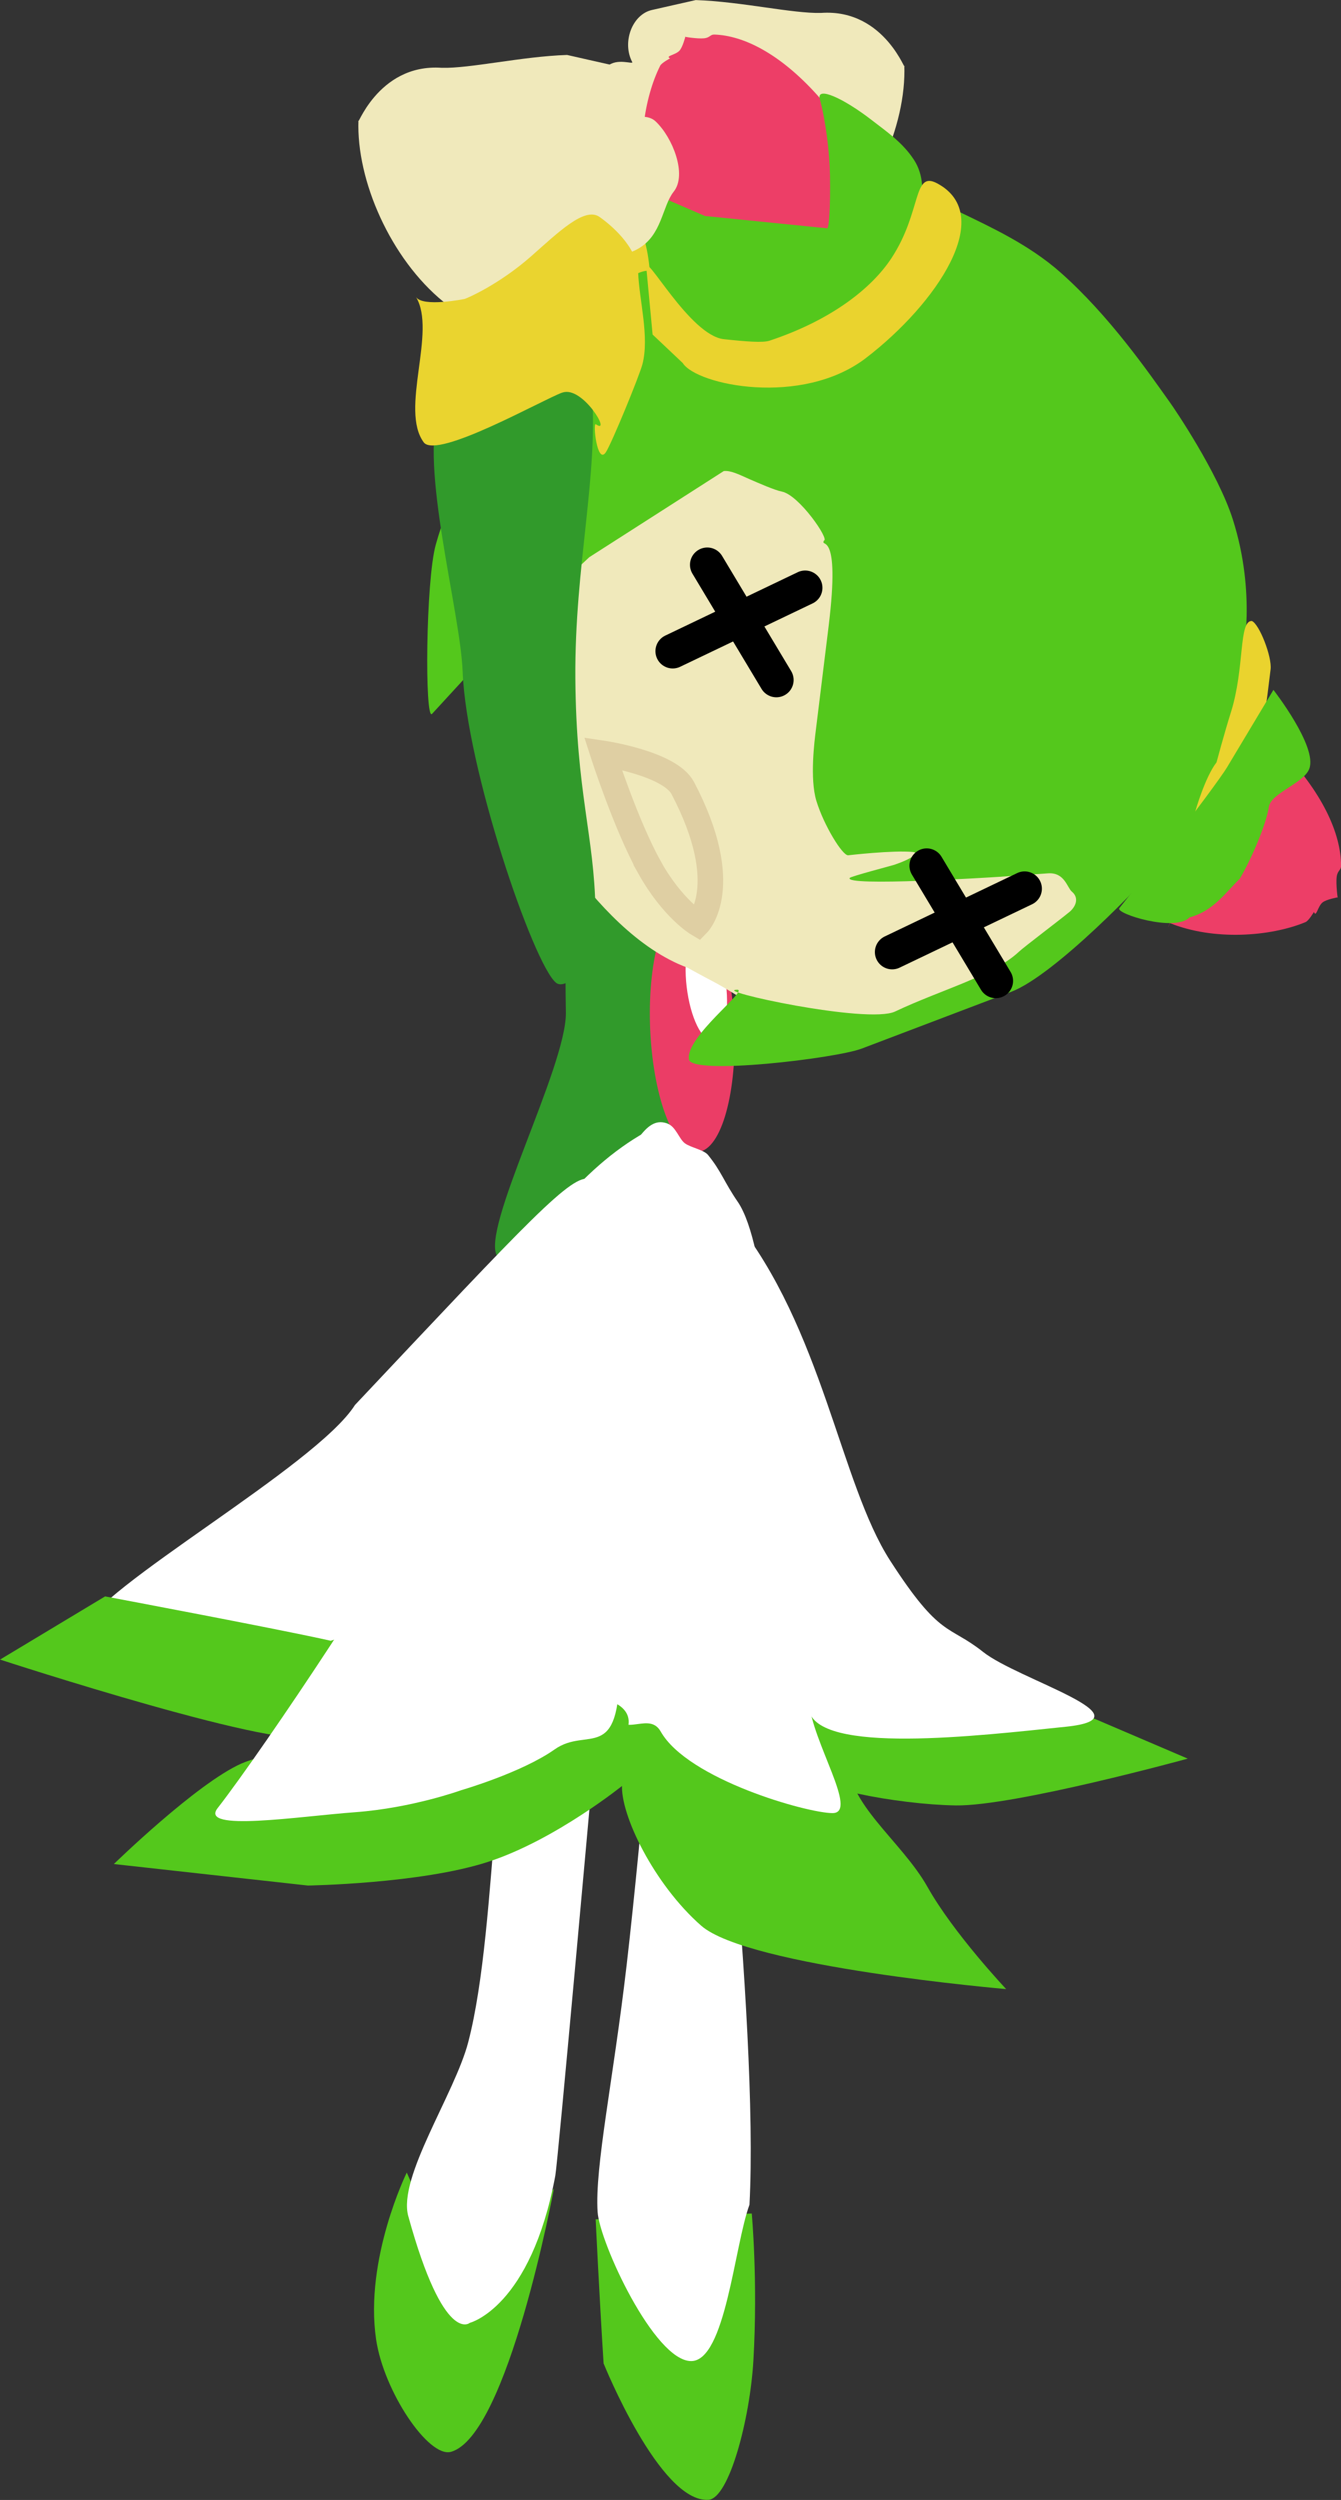 <svg version="1.1" xmlns="http://www.w3.org/2000/svg" xmlns:xlink="http://www.w3.org/1999/xlink" width="19.408" height="36.168" viewBox="0,0,19.408,36.168"><rect x="0" y="0" width="19.408" height="36.168" fill="#333333" stroke="none"/><g transform="translate(-229.437,-179.487)"><g data-paper-data="{&quot;isPaintingLayer&quot;:true}" fill-rule="nonzero" stroke-linejoin="miter" stroke-miterlimit="10" stroke-dasharray="" stroke-dashoffset="0" style="mix-blend-mode: normal"><path d="M239.369,195.521c0,0 -2.423,2.476 -2.733,2.145c-0.258,-0.369 0.994,-2.73 0.991,-3.523c-0.009,-0.693 -0.035,-1.375 0.212,-1.638c0.076,-0.081 0.565,-0.126 0.668,-0.126c0.13,0 0.67,-0.107 0.895,0.309c0.058,0.107 0.331,0.635 0.279,0.802c-0.054,0.176 0.075,0.584 0.053,0.736c-0.07,0.482 -0.16,0.593 -0.177,0.896c-0.021,0.384 0.02,0.165 -0.189,0.399z" data-paper-data="{&quot;index&quot;:null}" fill="#319a2b" stroke="none" stroke-width="0.172" stroke-linecap="butt"/><g data-paper-data="{&quot;index&quot;:null}" stroke="none" stroke-linecap="butt"><path d="M239.308,192.553c0.164,-0.067 0.33,0.074 0.464,0.354c0.135,0.281 0.238,0.702 0.279,1.196c0.041,0.494 0.011,0.97 -0.07,1.338c-0.081,0.368 -0.213,0.629 -0.378,0.696c-0.164,0.067 -0.33,-0.074 -0.464,-0.354c-0.135,-0.281 -0.238,-0.702 -0.279,-1.196c-0.041,-0.494 -0.011,-0.97 0.07,-1.338c0.081,-0.368 0.213,-0.629 0.378,-0.696z" fill="#eb3d66" stroke-width="0.019"/><path d="M239.536,192.95c0.076,-0.028 0.158,0.036 0.23,0.161c0.072,0.125 0.133,0.313 0.167,0.532c0.034,0.219 0.034,0.429 0.007,0.591c-0.027,0.162 -0.082,0.276 -0.157,0.304c-0.075,0.028 -0.158,-0.036 -0.23,-0.161c-0.072,-0.125 -0.133,-0.313 -0.167,-0.532c-0.034,-0.219 -0.034,-0.429 -0.007,-0.591c0.027,-0.162 0.082,-0.276 0.157,-0.304z" fill="#ffffff" stroke-width="0.019"/></g><g data-paper-data="{&quot;index&quot;:null}" stroke="none" stroke-width="0" stroke-linecap="butt"><path d="M238.173,213.684c-0.065,-1.027 -0.115,-2.089 -0.115,-2.089l2.259,-0.084c0,0 0.09,0.973 0.024,2.122c-0.049,0.853 -0.352,2.001 -0.651,2.02c-0.703,0.045 -1.516,-1.97 -1.516,-1.97z" fill="#54c81c"/><path d="M238.086,211.489c-0.042,-0.656 0.226,-1.9 0.42,-3.57c0.228,-1.962 0.518,-5.495 0.518,-5.495l0.689,0.263c0,0 0.711,6.063 0.571,8.697c-0.217,0.582 -0.347,2.266 -0.846,2.262c-0.532,-0.004 -1.324,-1.719 -1.352,-2.158z" fill="#ffffff"/></g><g data-paper-data="{&quot;index&quot;:null}" stroke="none" stroke-width="0.172" stroke-linecap="butt"><path d="M240.468,182.877c-0.007,-0.009 -1.023,-0.863 -1.278,-0.912c-0.428,-0.083 -0.243,0.593 -0.712,0.327c-0.347,-0.197 -0.345,-0.613 -0.516,-0.827c-0.194,-0.245 0.014,-0.783 0.264,-1.017c0.139,-0.13 0.383,-0.022 0.361,-0.064c-0.15,-0.282 -0.003,-0.688 0.287,-0.753l0.632,-0.143c0.66,0.022 1.403,0.197 1.813,0.186c0.947,-0.067 1.247,0.931 1.206,0.757c0.033,0.878 -0.469,2.006 -1.226,2.625c-0.158,0.121 -0.521,0.23 -0.833,-0.179z" fill="#f0e9bb"/><path d="M239.092,184.829c0.047,-0.033 -0.018,0.591 -0.143,0.407c-0.082,-0.121 -0.485,-1.1 -0.53,-1.273c-0.106,-0.399 0.047,-0.93 0.061,-1.33c0.013,-0.376 0.411,-0.699 0.56,-0.804c0.216,-0.151 0.6,0.227 0.987,0.568c0.471,0.414 0.932,0.61 0.964,0.619c0,0 0.608,0.124 0.705,-0.029c-0.305,0.5 0.241,1.63 -0.115,2.107c-0.203,0.241 -1.715,-0.619 -2.004,-0.724c-0.292,-0.105 -0.72,0.622 -0.484,0.458z" fill="#ead42f"/></g><path d="M244.723,193.115c-0.448,0.413 -1.002,0.703 -1.579,0.892c-0.96,0.322 -2.047,0.345 -2.979,-0.08c-0.409,-0.255 -0.36,-0.207 -0.776,-0.439c-0.714,-0.263 -1.33,-0.946 -1.753,-1.534c-0.369,-0.459 -0.66,-0.974 -0.877,-1.522c-0.127,-0.359 -0.326,-0.719 -0.302,-1.11c0.028,-0.364 0.158,-0.743 0.456,-0.973c0.693,-0.6 1.62,-1.875 2.365,-2.41c0.116,-0.074 3.084,-1.572 5.563,1.291c2.899,3.347 -0.036,5.803 -0.118,5.887z" data-paper-data="{&quot;index&quot;:null}" fill="#f0e9bb" stroke="none" stroke-width="0.172" stroke-linecap="butt"/><path d="M247.951,190.302c0.628,0.645 0.894,1.245 0.895,1.711c0,0.066 -0.05,0.066 -0.063,0.156c-0.015,0.108 0.017,0.35 0.016,0.3c0,0 -0.17,0.029 -0.225,0.077c-0.069,0.062 -0.087,0.22 -0.121,0.135c0,0 -0.075,0.128 -0.122,0.147c-0.512,0.212 -1.332,0.269 -1.962,0.014c-0.197,0.529 0.93,-2.727 1.582,-2.541z" data-paper-data="{&quot;index&quot;:null}" fill="#ed3e67" stroke="none" stroke-width="0.172" stroke-linecap="butt"/><path d="M239.912,186.302l-1.946,1.246l-1.368,1.279l-0.908,0.988c-0.107,0.116 -0.093,-1.922 0.054,-2.449c0.182,-0.653 0.493,-1.214 0.807,-1.774c0.228,-0.408 0.359,-0.524 0.572,-0.757l0.661,-0.721c0.126,-0.137 0.821,-0.757 1.055,-0.707c0.066,0.014 0.071,0.805 0.116,0.863l0.328,0.424c0.097,0.126 0.651,0.309 0.822,0.354c0.125,0.033 0.961,0.112 1.49,-0.203l0.524,-0.311c0.078,-0.047 0.712,-0.794 0.747,-0.775c0.073,0.039 0.394,-1.236 0.473,-1.198c0.441,0.214 0.989,0.465 1.443,0.865c0.713,0.629 1.29,1.466 1.592,1.89c0.052,0.072 0.69,1.007 0.906,1.688c0.342,1.078 0.143,1.97 0.138,2.026c-0.093,0.876 -0.362,1.674 -0.786,2.406l-0.419,0.536c-0.214,0.274 -1.511,1.625 -2.143,1.865l-2.16,0.82c-0.378,0.144 -2.463,0.39 -2.502,0.158c-0.055,-0.326 0.871,-1.011 0.698,-1.009c-0.383,0.006 1.89,0.503 2.286,0.315c0.678,-0.321 1.411,-0.509 1.793,-0.866c0.072,-0.068 0.607,-0.472 0.732,-0.576c0.098,-0.083 0.136,-0.207 0.033,-0.292c-0.068,-0.056 -0.104,-0.282 -0.345,-0.265l-0.715,0.051c-0.116,0.008 -2.232,0.141 -2.156,0.016c0.014,-0.023 0.609,-0.178 0.647,-0.191c0.229,-0.076 0.378,-0.175 0.268,-0.185c-0.288,-0.028 -0.937,0.048 -0.937,0.048c-0.084,0.004 -0.352,-0.435 -0.459,-0.785c-0.1,-0.326 -0.026,-0.882 -0.009,-1.022l0.186,-1.512c0.174,-1.42 -0.124,-1.118 -0.069,-1.234c0.088,-0.007 -0.357,-0.66 -0.609,-0.709c-0.1,-0.019 -0.342,-0.125 -0.466,-0.179c-0.165,-0.073 -0.272,-0.128 -0.374,-0.118z" data-paper-data="{&quot;index&quot;:null}" fill="#54c81c" stroke="none" stroke-width="0.172" stroke-linecap="butt"/><path d="M238.827,182.251c-0.184,-0.59 -0.069,-1.346 0.164,-1.812c0.021,-0.043 0.144,-0.108 0.144,-0.108c-0.075,-0.034 0.071,-0.046 0.133,-0.108c0.049,-0.049 0.088,-0.206 0.088,-0.206c-0.045,-0.002 0.172,0.035 0.273,0.024c0.083,-0.009 0.087,-0.056 0.147,-0.054c0.425,0.014 0.952,0.279 1.491,0.878c0.706,0.784 0.63,1.982 0.326,2.205c0,0 -2.451,0.189 -2.766,-0.818z" data-paper-data="{&quot;index&quot;:null}" fill="#ed3e67" stroke="none" stroke-width="0.172" stroke-linecap="butt"/><path d="M241.504,184.086c0.166,0.057 -1.24,0.561 -1.62,0.381c-0.653,-0.309 -0.815,-0.103 -1.002,-0.638c-0.042,-0.12 -0.012,-0.442 -0.101,-0.807c-0.104,-0.422 -0.128,-0.846 0.006,-0.779l0.853,0.369l1.768,0.178c0.028,0.003 0.049,-0.314 0.041,-0.776c-0.006,-0.324 -0.061,-0.775 -0.147,-1.094c-0.051,-0.188 0.334,-0.019 0.76,0.311c0.206,0.16 0.441,0.319 0.603,0.569c0.281,0.433 0.027,1.086 -0.374,1.552c-0.376,0.436 -0.897,0.697 -0.787,0.735z" data-paper-data="{&quot;index&quot;:null}" fill="#54c81c" stroke="none" stroke-width="0.172" stroke-linecap="butt"/><path d="M241.972,184.665c-0.931,0.714 -2.454,0.393 -2.654,0.074l-0.436,-0.412l-0.091,-0.967c-0.023,-0.248 0.627,0.981 1.122,1.034c0.323,0.035 0.566,0.054 0.661,0.022c0.903,-0.3 1.481,-0.763 1.764,-1.193c0.445,-0.676 0.306,-1.275 0.665,-1.082c0.856,0.461 -0.013,1.742 -1.03,2.523z" data-paper-data="{&quot;index&quot;:null}" fill="#ead32e" stroke="none" stroke-width="0.172" stroke-linecap="butt"/><path d="M247.043,190.518c0,0 0.112,-0.419 0.209,-0.727c0.202,-0.644 0.11,-1.323 0.302,-1.32c0.107,0.041 0.294,0.516 0.272,0.7l-0.046,0.373c-0.08,0.656 -0.499,1.199 -0.721,1.352c-0.096,0.066 -0.195,0.291 -0.324,0.334c0,0 0.139,-0.494 0.308,-0.713z" data-paper-data="{&quot;index&quot;:null}" fill="#ead32e" stroke="none" stroke-width="0.172" stroke-linecap="butt"/><path d="M247.867,189.468c0,0 0.641,0.821 0.519,1.141c-0.081,0.213 -0.553,0.349 -0.585,0.551c-0.039,0.251 -0.24,0.73 -0.42,1.039c-0.216,0.211 -0.384,0.468 -0.729,0.561c-0.207,0.216 -1.077,-0.055 -1.015,-0.134l0.845,-1.069c0.214,-0.271 0.636,-0.839 0.712,-0.966z" data-paper-data="{&quot;index&quot;:null}" fill="#54c81c" stroke="none" stroke-width="0.172" stroke-linecap="butt"/><path d="M238.835,192.03c-0.338,-0.605 -0.672,-1.643 -0.672,-1.643c0,0 0.968,0.143 1.156,0.502c0.746,1.421 0.218,1.962 0.218,1.962c0,0 -0.365,-0.215 -0.703,-0.82z" data-paper-data="{&quot;index&quot;:null}" fill="none" stroke="#dfcfa3" stroke-width="0.37" stroke-linecap="round"/><g data-paper-data="{&quot;index&quot;:null}" stroke="none" stroke-width="0" stroke-linecap="butt"><path d="M235.324,210.918l0.839,1.91l1.291,-1.679c0,0 -0.664,3.582 -1.491,3.81c-0.324,0.089 -0.973,-0.876 -1.083,-1.628c-0.17,-1.166 0.444,-2.412 0.444,-2.412z" data-paper-data="{&quot;index&quot;:null}" fill="#54c81c"/><path d="M235.346,211.55c-0.155,-0.564 0.674,-1.772 0.868,-2.519c0.452,-1.736 0.326,-5.184 0.901,-5.946c0.576,-0.762 -0.118,-0.645 0.525,0.088c0.625,0.714 0.359,2.143 0.359,2.143c0,0 -0.489,5.453 -0.525,5.647c-0.356,1.91 -1.238,2.13 -1.238,2.13c0,0 -0.374,0.33 -0.89,-1.544z" fill="#ffffff"/></g><g data-paper-data="{&quot;index&quot;:null}" stroke="none" stroke-width="0.172" stroke-linecap="butt"><path d="M238.056,192.653c0.014,0.819 -0.429,1.17 -0.572,1.052c-0.331,-0.274 -1.298,-3.111 -1.351,-4.499c-0.033,-0.877 -0.634,-2.995 -0.337,-3.798c0.195,-0.527 1.035,-0.615 1.608,-0.61c0.444,0.003 0.56,-0.146 0.595,0.282c0.107,1.296 -0.247,2.57 -0.235,4.222c0.012,1.652 0.273,2.271 0.291,3.35z" fill="#319a2b"/><path d="M236.684,183.671c-0.312,0.408 -0.675,0.299 -0.833,0.179c-0.757,-0.619 -1.259,-1.748 -1.226,-2.625c-0.041,0.174 0.259,-0.824 1.206,-0.757c0.41,0.011 1.153,-0.164 1.813,-0.186l0.632,0.143c0.29,0.066 0.438,0.471 0.287,0.753c-0.022,0.042 0.222,-0.066 0.361,0.064c0.251,0.235 0.459,0.773 0.264,1.017c-0.17,0.215 -0.168,0.63 -0.516,0.827c-0.468,0.266 -0.283,-0.41 -0.712,-0.327c-0.255,0.049 -1.27,0.903 -1.278,0.912z" fill="#f0e9bb"/><path d="M237.576,185.166c-0.288,0.104 -1.801,0.964 -2.004,0.724c-0.356,-0.476 0.19,-1.606 -0.115,-2.107c0.097,0.153 0.705,0.029 0.705,0.029c0.032,-0.009 0.494,-0.205 0.964,-0.619c0.387,-0.341 0.771,-0.719 0.987,-0.568c0.149,0.104 0.547,0.427 0.56,0.804c0.014,0.4 0.166,0.931 0.061,1.33c-0.046,0.173 -0.448,1.152 -0.53,1.273c-0.125,0.184 -0.19,-0.44 -0.143,-0.407c0.236,0.164 -0.192,-0.563 -0.484,-0.458z" fill="#ead42f"/></g><g data-paper-data="{&quot;index&quot;:null}" fill="none" stroke="#000000" stroke-width="0.5" stroke-linecap="round"><path d="M239.173,188.908l1.917,-0.917"/><path d="M239.673,187.658l1,1.667"/></g><g data-paper-data="{&quot;index&quot;:null}" fill="none" stroke="#000000" stroke-width="0.5" stroke-linecap="round"><path d="M242.349,193.261l1.917,-0.917"/><path d="M242.849,192.011l1,1.667"/></g><path d="M242.075,204.53l1.47,-0.031l1.55,-0.224l1.532,0.655c0,0 -2.507,0.689 -3.356,0.677c-0.85,-0.013 -2.207,-0.27 -2.189,-0.515c0.053,-0.748 -0.719,-2.265 -0.719,-2.371z" data-paper-data="{&quot;index&quot;:null}" fill="#54c81c" stroke="none" stroke-width="0.172" stroke-linecap="butt"/><path d="M241.71,204.92c-0.029,0.659 0.773,1.196 1.152,1.869c0.379,0.673 1.137,1.475 1.137,1.475c0,0 -3.734,-0.319 -4.415,-0.918c-0.681,-0.598 -1.175,-1.608 -1.144,-2.047c0.053,-0.748 -0.061,-2.998 -0.061,-3.103c0,-0.254 2.694,-0.642 2.684,-0.057z" data-paper-data="{&quot;index&quot;:null}" fill="#54c81c" stroke="none" stroke-width="0.172" stroke-linecap="butt"/><path d="M244.859,204.469c-1.256,0.13 -3.599,0.409 -3.716,-0.249c-0.108,-0.61 -0.461,-1.089 -0.642,-2.147c-0.181,-1.058 -0.796,-4.089 -0.44,-4.956c1.285,1.592 1.532,3.822 2.26,4.95c0.728,1.128 0.839,0.918 1.345,1.32c0.507,0.402 2.45,0.952 1.194,1.082z" data-paper-data="{&quot;index&quot;:null}" fill="#ffffff" stroke="none" stroke-width="0.172" stroke-linecap="butt"/><path d="M240.115,196.875c0.438,0.647 0.501,2.948 0.501,2.948c0.206,0.978 0.331,1.324 0.331,2.579c0,1.241 0.162,1.142 0.2,1.709c0.038,0.567 0.723,1.607 0.339,1.607c-0.367,0 -2.094,-0.488 -2.486,-1.179c-0.192,-0.338 -0.628,0.216 -0.745,-0.442c-0.108,-0.61 -0.65,-3.003 -0.923,-4.288c-0.273,-1.285 0.137,-1.898 0.194,-2.367c0.027,-0.222 0.366,-0.631 0.71,-0.936c0.38,-0.338 0.513,-0.889 0.856,-0.766c0.13,0.047 0.17,0.224 0.259,0.289c0.081,0.059 0.273,0.094 0.331,0.165c0.196,0.24 0.228,0.382 0.434,0.683z" data-paper-data="{&quot;index&quot;:null}" fill="#ffffff" stroke="none" stroke-width="0.172" stroke-linecap="butt"/><path d="M238.464,205.306c0,0 -0.985,0.8 -1.962,1.117c-0.977,0.318 -2.61,0.343 -2.61,0.343l-2.807,-0.311c0,0 1.196,-1.166 1.846,-1.454c0.65,-0.289 3.384,-0.553 3.384,-0.674c0,-0.291 2.236,-0.592 2.221,0.078z" data-paper-data="{&quot;index&quot;:null}" fill="#54c81c" stroke="none" stroke-width="0.172" stroke-linecap="butt"/><g data-paper-data="{&quot;index&quot;:null}" stroke="none" stroke-linecap="butt"><path d="M230.637,203.065c0.204,-0.608 3.376,-2.364 3.938,-3.252c2.537,-2.692 3.14,-3.351 3.401,-3.268c0.32,0.128 -1.354,5.101 -2.294,6.783c-0.371,0.668 -5.086,0.509 -5.045,-0.263z" data-paper-data="{&quot;index&quot;:null}" fill="#ffffff" stroke-width="0.191"/><path d="M234.723,203.059c0.736,0.167 1.282,-0.537 1.218,-0.177c-0.045,0.251 -1.405,0.984 -1.976,1.701c-0.248,0.311 -4.527,-1.086 -4.527,-1.086l1.52,-0.914c0,0 2.53,0.475 3.266,0.642z" data-paper-data="{&quot;index&quot;:null}" fill="#54c81c" stroke-width="0.172"/></g><path d="M238.319,198.637c0.095,0.957 0.086,3.53 0.086,4.965c0,1.42 -0.461,0.856 -0.94,1.194c-0.479,0.338 -1.354,0.591 -1.354,0.591c0,0 -0.708,0.257 -1.532,0.318c-0.824,0.061 -2.262,0.287 -1.993,-0.058c0.668,-0.857 2.748,-3.97 2.861,-4.436c0.318,-1.311 1.451,-4.297 3.335,-5.347c0.664,-0.371 -0.558,1.817 -0.463,2.774z" data-paper-data="{&quot;index&quot;:null}" fill="#ffffff" stroke="none" stroke-width="0.172" stroke-linecap="butt"/></g></g></svg>